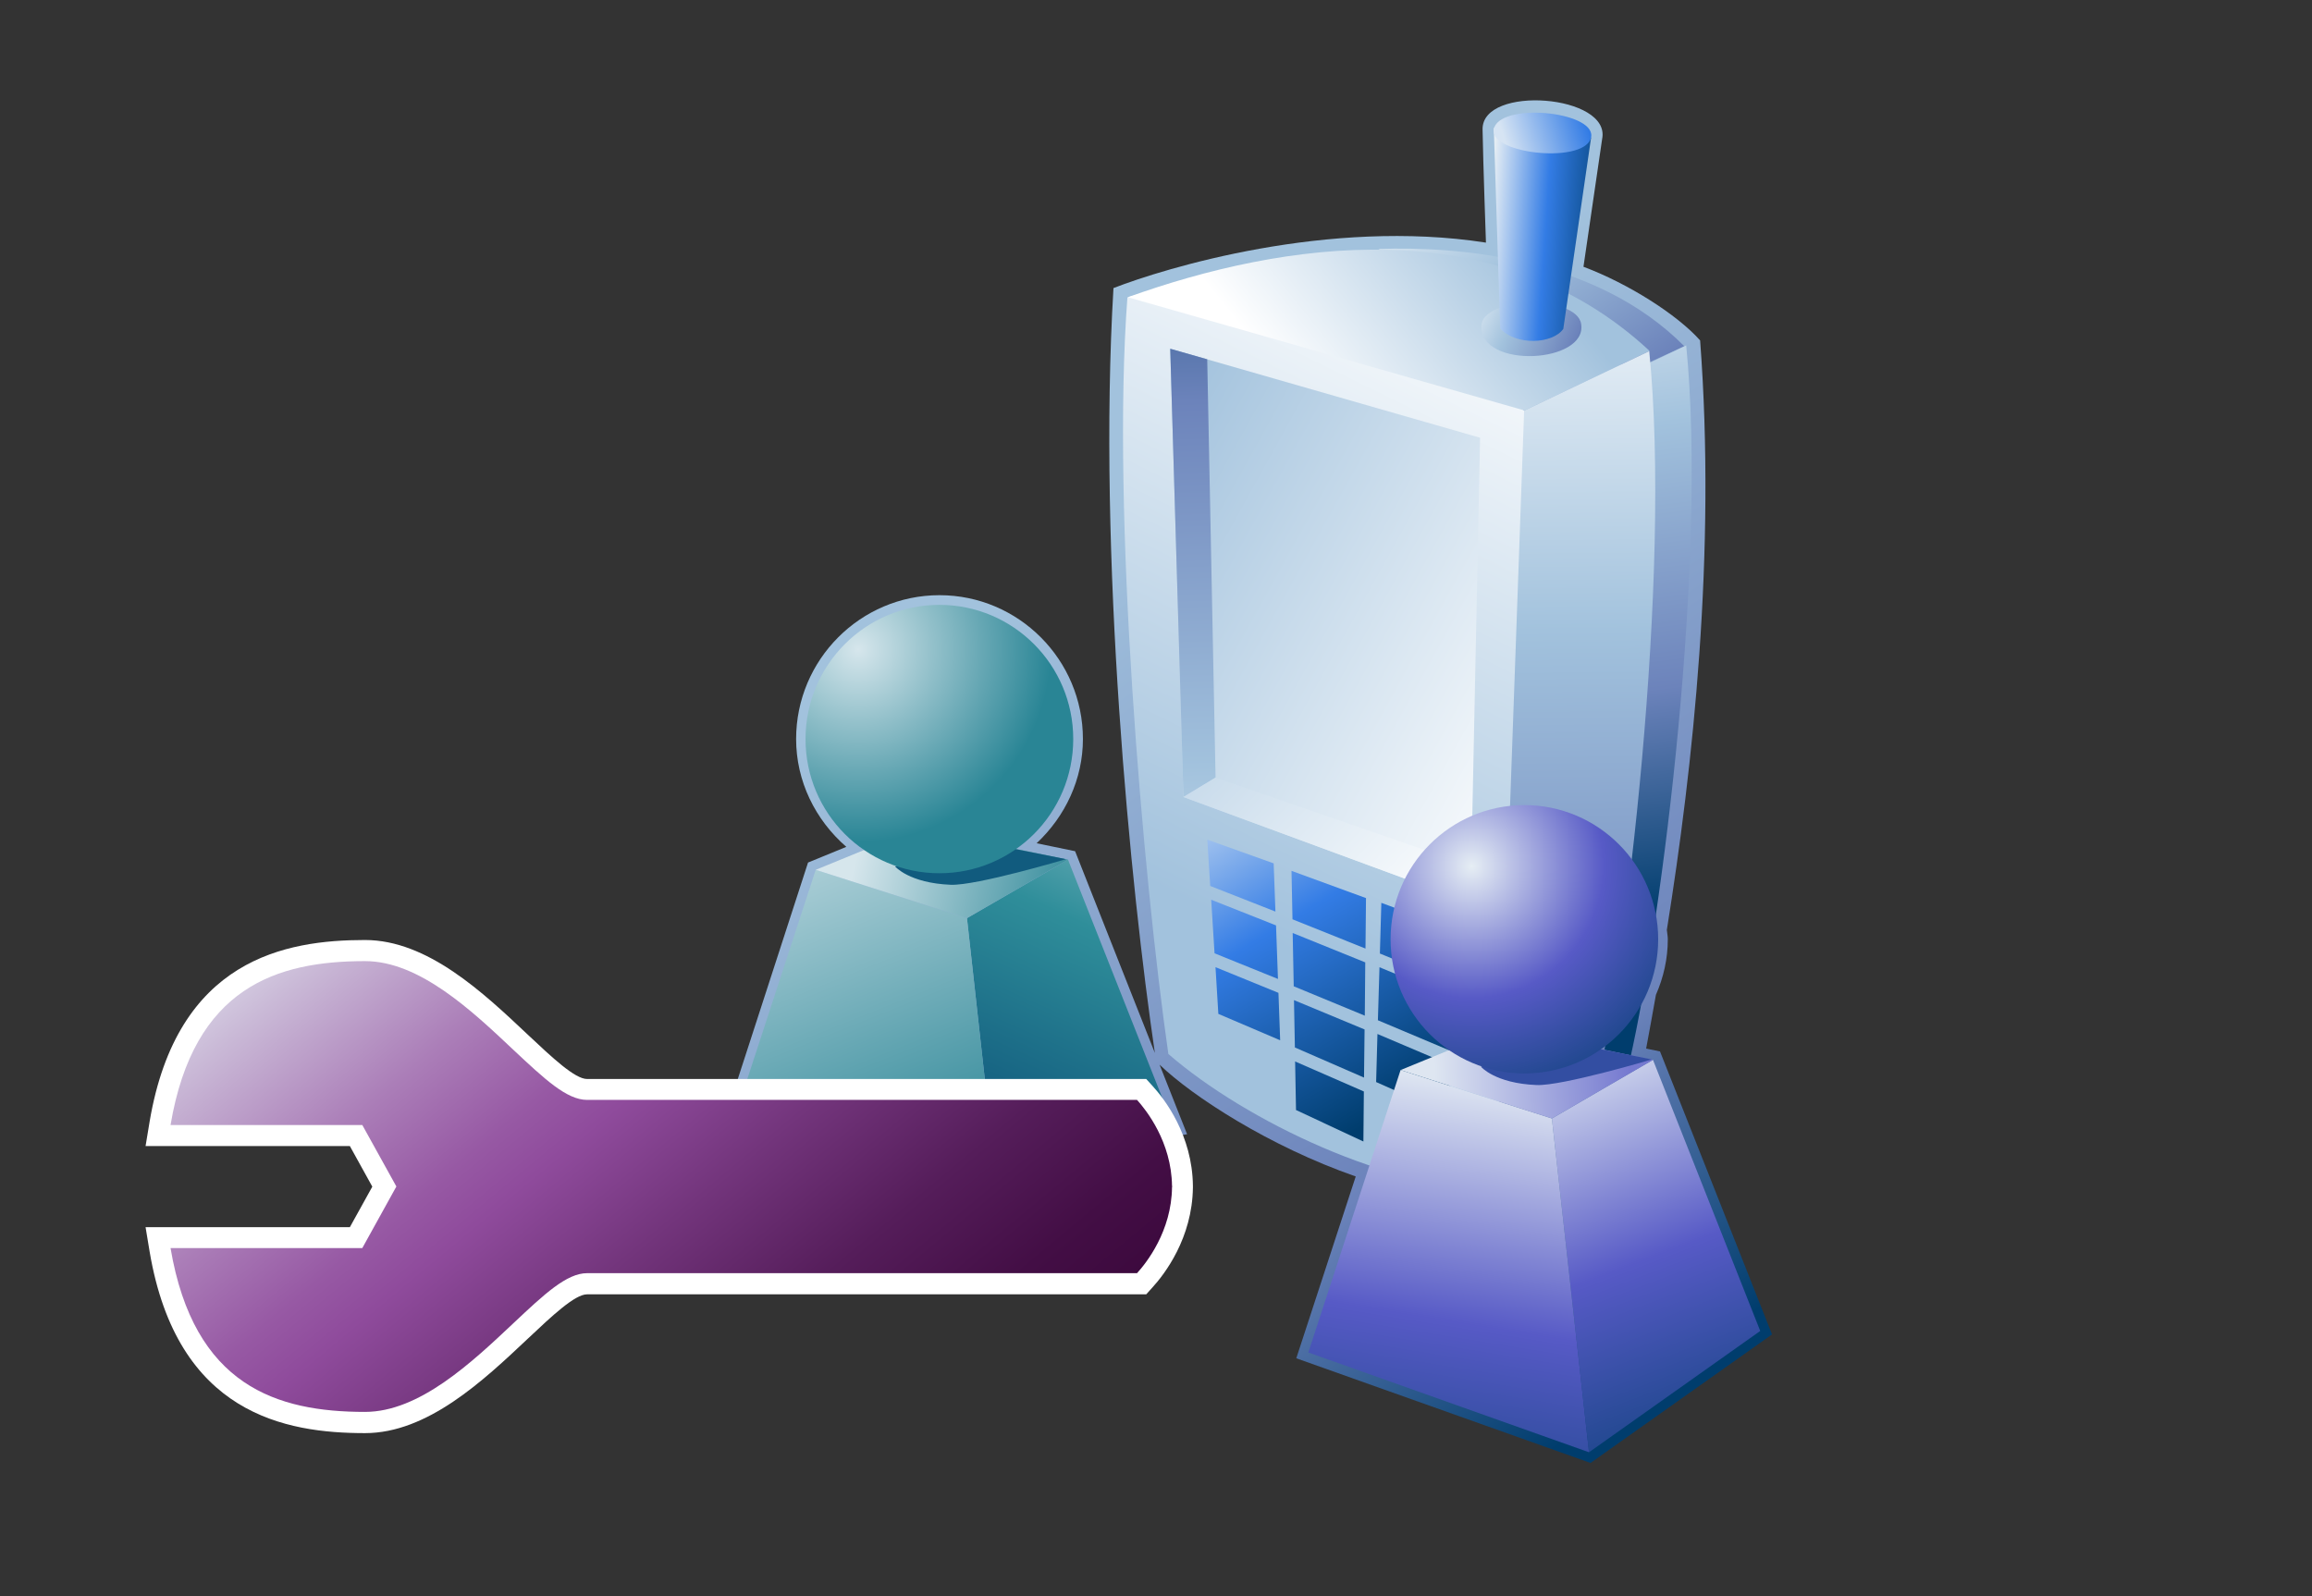 <?xml version="1.0" encoding="UTF-8"?>
<!DOCTYPE svg PUBLIC "-//W3C//DTD SVG 1.1 Tiny//EN" "http://www.w3.org/Graphics/SVG/1.1/DTD/svg11-tiny.dtd">
<svg width="84" height="58" viewBox="26.069 17.124 84 58">
<rect x="26.069" y="17.124" width="84" height="58" fill="#333333" stroke="none"/>
<linearGradient id="_32" gradientUnits="userSpaceOnUse" x1="62.63" y1="33.9" x2="85.88" y2="67.98">
<stop stop-color="#A2C2DD" offset="0.1"/>
<stop stop-color="#6C83BB" offset="0.71"/>
<stop stop-color="#003D6D" offset="0.99"/>
</linearGradient>
<path fill="url(#_32)" d="M86.381,55.33c0,0-0.217-0.045-0.504-0.104c0.115-0.617,0.234-1.266,0.355-1.953 c0.277-0.629,0.432-1.313,0.432-2.02c0-0.115-0.025-0.225-0.035-0.338c0.951-5.943,1.795-13.688,1.209-21.422 c-0.84-0.943-2.613-2.066-4.238-2.676l0.678-4.642c0.334-1.614-4.369-1.977-4.344-0.349c0.02,1.203,0.123,4.114,0.123,4.114 c-5.734-0.892-11.682,0.931-13.533,1.652c-0.578,9.685,0.625,21.839,1.504,27.792l-2.898-7.33c0,0-0.842-0.174-1.398-0.289 c1.047-0.982,1.682-2.336,1.682-3.787c0-2.882-2.338-5.227-5.211-5.227s-5.209,2.345-5.209,5.227c0,1.523,0.689,2.932,1.824,3.918 c-0.516,0.211-1.391,0.57-1.391,0.57l-4.123,12.709l17.895-2.836l-1-2.529c1.188,1.146,3.977,2.965,7.127,4.063l-2.16,6.607 l10.691,3.803l6.594-4.67L86.381,55.33z"/>
<linearGradient id="_33" gradientUnits="userSpaceOnUse" x1="82.25" y1="26.68" x2="70.6" y2="50.53">
<stop stop-color="#FFFFFF" offset="0.05"/>
<stop stop-color="#A2C2DD" offset="1"/>
</linearGradient>
<path fill="url(#_33)" d="M67.03,27.932c3.121-1.02,9.732-0.171,14.414,4.115c0.549,7.682,0.104,21.023-1.006,28.262 c-3.777,0.092-9.107-2.443-11.92-4.887C67.59,48.963,66.446,35.656,67.03,27.932z"/>
<linearGradient id="_34" gradientUnits="userSpaceOnUse" x1="84.62" y1="45.18" x2="66.46" y2="35.13">
<stop stop-color="#FFFFFF" offset="0.05"/>
<stop stop-color="#A2C2DD" offset="1"/>
</linearGradient>
<polygon fill="url(#_34)" points="68.586,29.796 69.067,46.085 79.496,49.928 79.844,33.03 "/>
<linearGradient id="_35" gradientUnits="userSpaceOnUse" x1="69.98" y1="58.21" x2="69.01" y2="20.37">
<stop stop-color="#FFFFFF" offset="0"/>
<stop stop-color="#A2C2DD" offset="0.35"/>
<stop stop-color="#6C83BB" offset="0.7"/>
<stop stop-color="#003D6D" offset="1"/>
</linearGradient>
<polygon fill="url(#_35)" points="70.233,45.379 69.93,30.179 68.586,29.796 69.067,46.085 "/>
<linearGradient id="_36" gradientUnits="userSpaceOnUse" x1="80.29" y1="52.99" x2="65.61" y2="39.14">
<stop stop-color="#FFFFFF" offset="0.15"/>
<stop stop-color="#A2C2DD" offset="1"/>
</linearGradient>
<polygon fill="url(#_36)" points="69.067,46.085 70.233,45.379 79.535,48.6 79.496,49.928 "/>
<linearGradient id="_37" gradientUnits="userSpaceOnUse" x1="71.35" y1="43.53" x2="79.37" y2="56.86">
<stop stop-color="#E6EEF4" offset="0"/>
<stop stop-color="#337CE5" offset="0.44"/>
<stop stop-color="#003D6D" offset="0.94"/>
</linearGradient>
<polygon fill="url(#_37)" points="76.131,54.197 78.811,55.326 78.916,53.399 76.188,52.27 "/>
<polygon fill="url(#_37)" points="78.944,52.895 79.047,50.971 76.256,49.93 76.203,51.772 "/>
<polygon fill="url(#_37)" points="76.115,54.696 76.067,56.442 78.692,57.608 78.785,55.83 "/>
<polygon fill="url(#_37)" points="72.43,50.75 70.074,49.817 70.196,51.764 72.5,52.696 "/>
<polygon fill="url(#_37)" points="75.68,51.592 75.699,49.758 72.992,48.768 73.028,50.528 "/>
<polygon fill="url(#_37)" points="72.344,48.496 69.932,47.633 70.039,49.317 72.408,50.248 "/>
<polygon fill="url(#_37)" points="73.115,55.186 75.627,56.28 75.647,54.531 73.082,53.465 "/>
<polygon fill="url(#_37)" points="72.518,53.201 70.231,52.268 70.334,53.965 72.58,54.924 "/>
<polygon fill="url(#_37)" points="73.035,51.026 73.073,52.963 75.655,54.03 75.672,52.094 "/>
<polygon fill="url(#_37)" points="73.123,55.694 73.156,57.459 75.604,58.602 75.621,56.785 "/>
<linearGradient id="_47" gradientUnits="userSpaceOnUse" x1="70.94" y1="41.07" x2="60.69" y2="63.95">
<stop stop-color="#E6EEF4" offset="0"/>
<stop stop-color="#2F8E9A" offset="0.44"/>
<stop stop-color="#003D6D" offset="0.94"/>
</linearGradient>
<polygon fill="url(#_47)" points="62.545,62.617 61.201,50.487 64.871,48.36 68.77,58.213 "/>
<linearGradient id="_48" gradientUnits="userSpaceOnUse" x1="52.89" y1="45.02" x2="59.19" y2="60.76">
<stop stop-color="#D6E6EC" offset="0"/>
<stop stop-color="#298595" offset="1"/>
</linearGradient>
<polygon fill="url(#_48)" points="62.545,62.617 61.201,50.487 55.705,48.731 52.352,58.988 "/>
<linearGradient id="_49" gradientUnits="userSpaceOnUse" x1="57.23" y1="48.04" x2="65.46" y2="50">
<stop stop-color="#D6E6EC" offset="0"/>
<stop stop-color="#298595" offset="1"/>
</linearGradient>
<polygon fill="url(#_49)" points="64.871,48.36 59.387,47.223 55.705,48.731 61.201,50.487 "/>
<path fill="#115B7E" d="M58.588,48.606c0,0,0.508,0.607,2.023,0.668c0.936,0.037,4.184-0.93,4.184-0.93l-3.641-0.73L58.588,48.606 z"/>
<radialGradient id="_50" gradientUnits="userSpaceOnUse" cx="57.25" cy="40.72" r="7.01">
<stop stop-color="#D6E6EC" offset="0"/>
<stop stop-color="#298595" offset="1"/>
</radialGradient>
<ellipse fill="url(#_50)" cx="60.199" cy="43.979" rx="4.863" ry="4.876"/>
<path fill="#FFFFFF" d="M39.33,51.281c-2.879,0-6.824,0.686-7.824,6.592l-0.148,0.895c0,0,6.635,0,7.422,0 c0.236,0.426,0.592,1.064,0.816,1.475c-0.229,0.408-0.58,1.047-0.816,1.473c-0.787,0-7.422,0-7.422,0l0.148,0.893 c1,5.906,4.945,6.59,7.824,6.59c2.271,0,4.293-1.9,5.92-3.436c0.879-0.828,1.707-1.607,2.146-1.607h20.318l0.225-0.25 c0.439-0.479,1.449-1.791,1.471-3.631v-0.063c-0.02-1.842-1.029-3.152-1.471-3.633l-0.225-0.248H47.397 c-0.439,0-1.268-0.779-2.145-1.604C43.623,53.19,41.602,51.281,39.33,51.281z"/>
<linearGradient id="_51" gradientUnits="userSpaceOnUse" x1="37.94" y1="46.48" x2="59.85" y2="72.83">
<stop stop-color="#E6EDF3" offset="0"/>
<stop stop-color="#CABAD7" offset="0.12"/>
<stop stop-color="#AB7EB8" offset="0.27"/>
<stop stop-color="#9759A4" offset="0.38"/>
<stop stop-color="#8F4B9C" offset="0.44"/>
<stop stop-color="#73357C" offset="0.57"/>
<stop stop-color="#551D5A" offset="0.72"/>
<stop stop-color="#430E45" offset="0.85"/>
<stop stop-color="#3C093D" offset="0.94"/>
</linearGradient>
<path fill="url(#_51)" d="M68.653,60.238c0-0.008,0.004-0.016,0.004-0.02h-0.006c-0.02-1.604-0.938-2.758-1.271-3.127 c-0.43,0-19.979,0-19.979,0c-0.744,0-1.553-0.764-2.674-1.814c-1.523-1.438-3.426-3.229-5.396-3.229 c-3.193,0-6.221,0.938-7.066,5.955c1.201,0,6.967,0,6.967,0l1.238,2.234l-1.238,2.238c0,0-5.766,0-6.967,0 c0.85,5.018,3.873,5.953,7.066,5.953c1.971,0,3.871-1.789,5.396-3.227c1.121-1.055,1.93-1.814,2.674-1.814c0,0,19.551,0,19.979,0 c0.336-0.369,1.256-1.525,1.271-3.127h0.006C68.656,60.256,68.653,60.248,68.653,60.238z"/>
<linearGradient id="_52" gradientUnits="userSpaceOnUse" x1="77.49" y1="21.93" x2="87.21" y2="35.79">
<stop stop-color="#FFFFFF" offset="0"/>
<stop stop-color="#A2C2DD" offset="0.35"/>
<stop stop-color="#6C83BB" offset="0.7"/>
<stop stop-color="#003D6D" offset="1"/>
</linearGradient>
<path fill="url(#_52)" d="M76.15,26.172c2.947-0.106,7.912,0.312,11.112,3.531l-1.894,0.875L76.15,26.172z"/>
<linearGradient id="_53" gradientUnits="userSpaceOnUse" x1="71.87" y1="32.64" x2="80.77" y2="25.49">
<stop stop-color="#FFFFFF" offset="0.15"/>
<stop stop-color="#A2C2DD" offset="1"/>
</linearGradient>
<path fill="url(#_53)" d="M67.044,27.924c5.612-2.009,13.383-3.233,18.958,1.951l-4.545,2.164L67.044,27.924z"/>
<linearGradient id="_54" gradientUnits="userSpaceOnUse" x1="78.85" y1="27.83" x2="85.03" y2="30.53">
<stop stop-color="#FFFFFF" offset="0"/>
<stop stop-color="#A2C2DD" offset="0.35"/>
<stop stop-color="#6C83BB" offset="0.7"/>
<stop stop-color="#003D6D" offset="1"/>
</linearGradient>
<path fill="url(#_54)" d="M83.516,28.896c0.23,1.43-3.658,1.65-3.627,0.08C79.91,27.894,83.348,27.832,83.516,28.896z"/>
<linearGradient id="_55" gradientUnits="userSpaceOnUse" x1="80.15" y1="25.58" x2="84.83" y2="25.9">
<stop stop-color="#E6EEF4" offset="0"/>
<stop stop-color="#337CE5" offset="0.44"/>
<stop stop-color="#003D6D" offset="0.94"/>
</linearGradient>
<path fill="url(#_55)" d="M80.342,21.773c0,0,0.234,7.27,0.232,7.288c0.563,0.622,1.896,0.574,2.293,0.014l1.01-6.95 L80.342,21.773z"/>
<linearGradient id="_56" gradientUnits="userSpaceOnUse" x1="80.79" y1="22.38" x2="83.64" y2="21.47">
<stop stop-color="#D6E4F3" offset="0"/>
<stop stop-color="#337CE5" offset="1"/>
</linearGradient>
<path fill="url(#_56)" d="M83.865,22.164c-0.334,0.943-3.873,0.523-3.504-0.417C80.735,20.816,84.184,21.214,83.865,22.164 z"/>
<linearGradient id="_57" gradientUnits="userSpaceOnUse" x1="83.01" y1="23.28" x2="86.44" y2="50.39">
<stop stop-color="#FFFFFF" offset="0"/>
<stop stop-color="#A2C2DD" offset="0.35"/>
<stop stop-color="#6C83BB" offset="0.7"/>
<stop stop-color="#003D6D" offset="1"/>
</linearGradient>
<path fill="url(#_57)" d="M85.76,30.424l-2,26.512l1.525-1.291c1.193-5.264,2.818-18.25,2.047-25.969L85.76,30.424z"/>
<linearGradient id="_58" gradientUnits="userSpaceOnUse" x1="83.1" y1="25.15" x2="83.53" y2="67.65">
<stop stop-color="#FFFFFF" offset="0"/>
<stop stop-color="#A2C2DD" offset="0.35"/>
<stop stop-color="#6C83BB" offset="0.7"/>
<stop stop-color="#003D6D" offset="1"/>
</linearGradient>
<path fill="url(#_58)" d="M81.444,32.046l-1.006,28.261c2.127-0.98,3.479-2.793,3.479-2.793 c1.258-5.553,2.887-19.488,2.072-27.63L81.444,32.046z"/>
<linearGradient id="_59" gradientUnits="userSpaceOnUse" x1="82.13" y1="55.09" x2="89.09" y2="73.42">
<stop stop-color="#E6EEF4" offset="0"/>
<stop stop-color="#575AC6" offset="0.44"/>
<stop stop-color="#003D6D" offset="0.94"/>
</linearGradient>
<polygon fill="url(#_59)" points="83.801,69.895 82.453,57.766 86.125,55.637 90.022,65.487 "/>
<linearGradient id="_60" gradientUnits="userSpaceOnUse" x1="80.64" y1="56.13" x2="77.3" y2="76.76">
<stop stop-color="#E6EEF4" offset="0"/>
<stop stop-color="#575AC6" offset="0.44"/>
<stop stop-color="#003D6D" offset="0.94"/>
</linearGradient>
<polygon fill="url(#_60)" points="83.801,69.895 82.453,57.766 76.955,56.006 73.604,66.268 "/>
<linearGradient id="_61" gradientUnits="userSpaceOnUse" x1="78.19" y1="56.28" x2="85.3" y2="55.96">
<stop stop-color="#DEE6F1" offset="0"/>
<stop stop-color="#7579D0" offset="1"/>
</linearGradient>
<polygon fill="url(#_61)" points="86.125,55.637 80.639,54.496 76.955,56.006 82.453,57.766 "/>
<path fill="#334EA2" d="M79.874,55.883c0,0,0.508,0.607,2.023,0.668c0.936,0.037,4.184-0.93,4.184-0.93l-3.641-0.729 L79.874,55.883z"/>
<radialGradient id="_62" gradientUnits="userSpaceOnUse" cx="79.54" cy="48.6" r="10.91">
<stop stop-color="#E6EEF4" offset="0"/>
<stop stop-color="#575AC6" offset="0.44"/>
<stop stop-color="#003D6D" offset="0.94"/>
</radialGradient>
<ellipse fill="url(#_62)" cx="81.453" cy="51.254" rx="4.861" ry="4.875"/>
</svg>